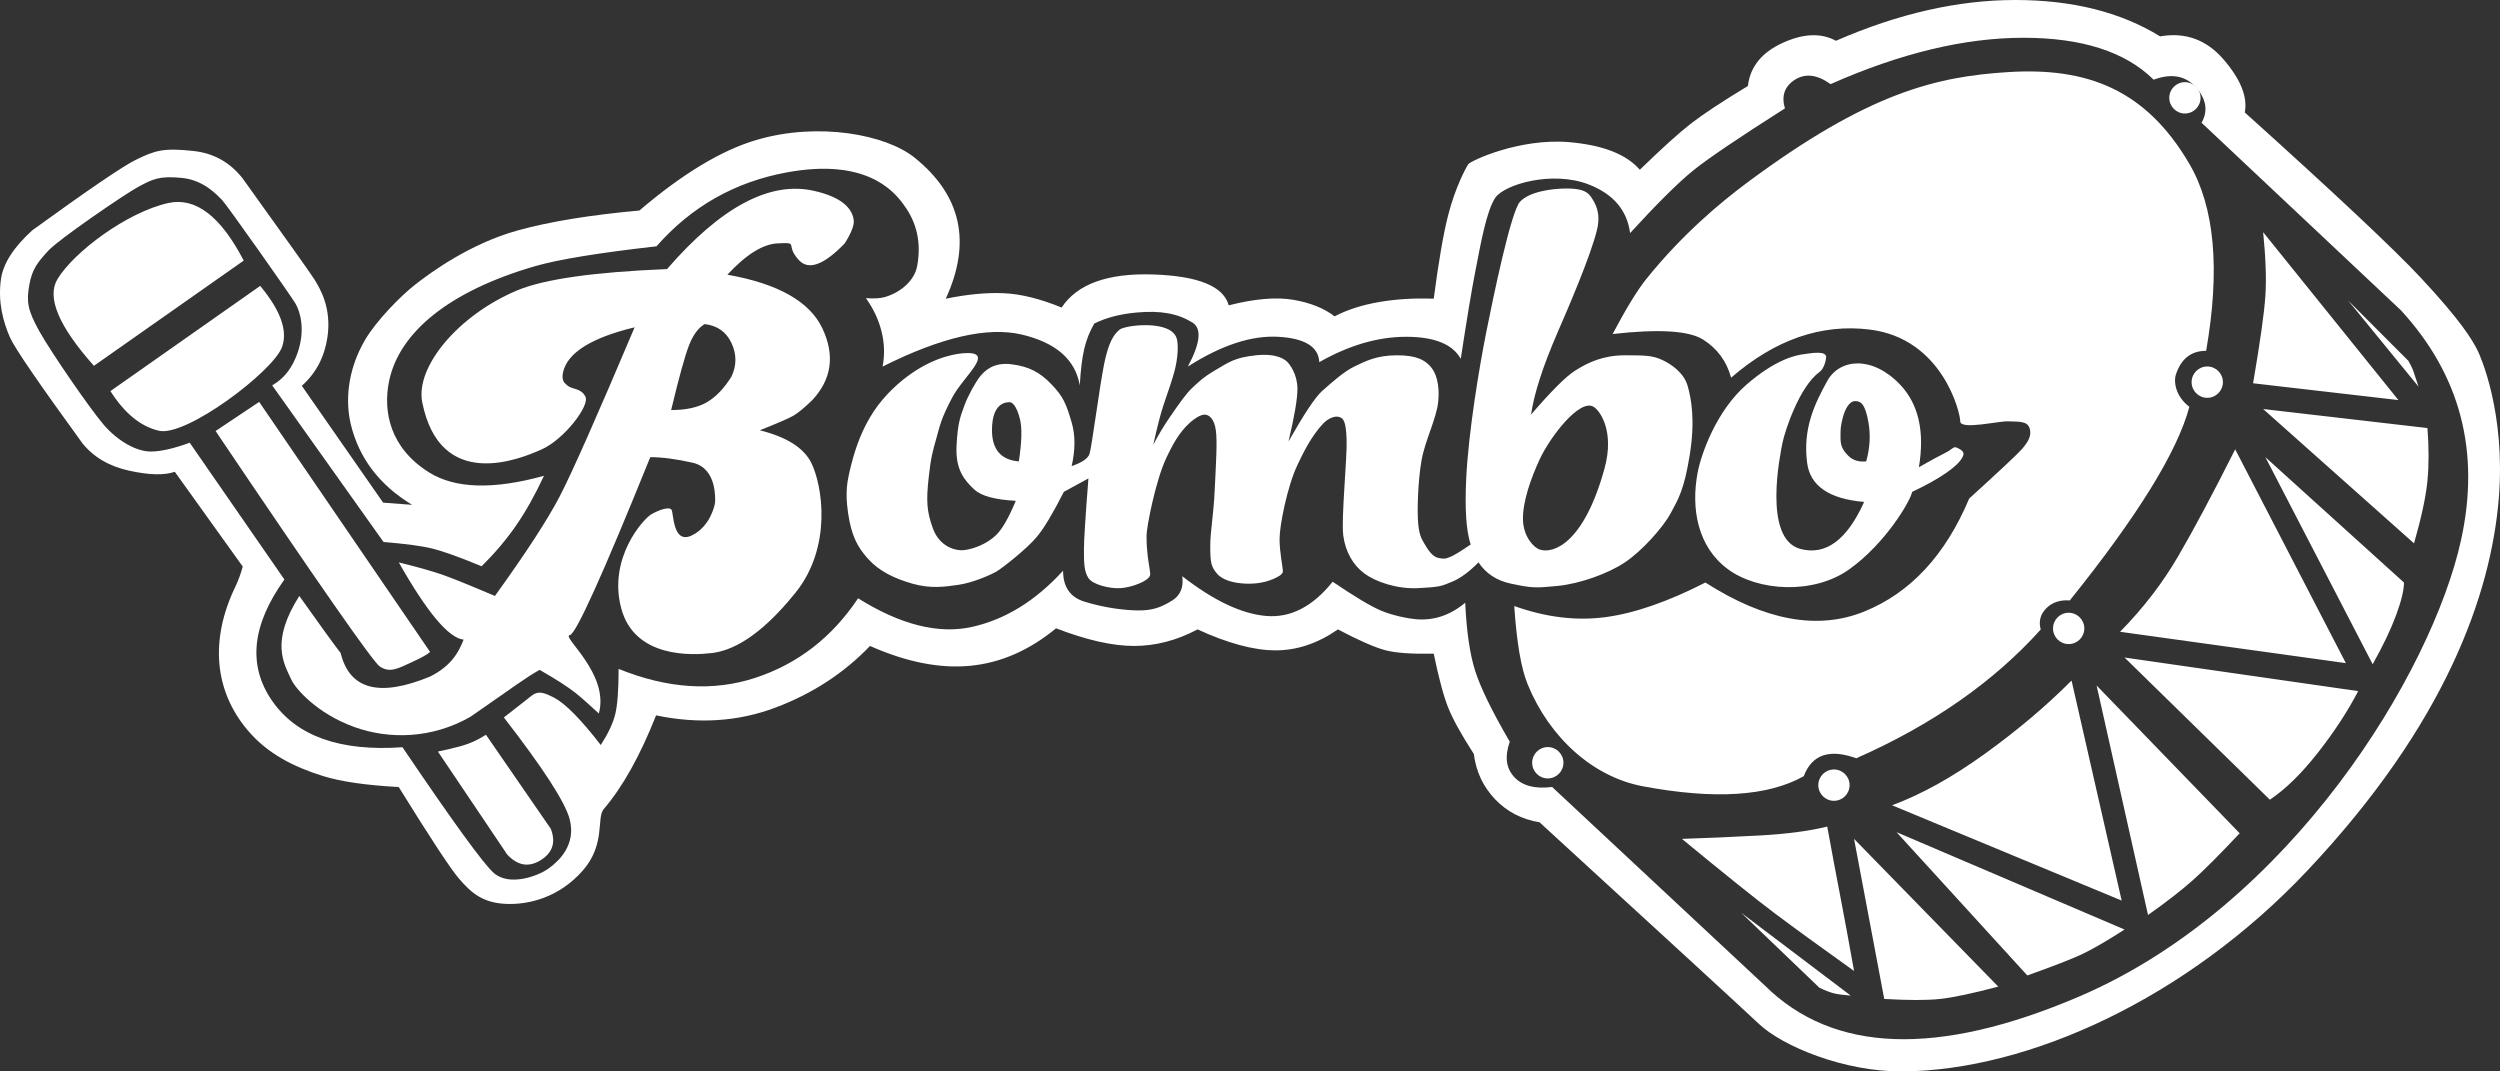 <?xml version="1.0" encoding="UTF-8"?>
<svg width="140px" height="60px" viewBox="0 0 140 60" version="1.1" xmlns="http://www.w3.org/2000/svg" xmlns:xlink="http://www.w3.org/1999/xlink">
    <rect x="0" y="0" width="140" height="60" fill="#333333" stroke="none"/>
    <!-- Generator: Sketch 49.1 (51147) - http://www.bohemiancoding.com/sketch -->
    <title>bombo_outline2</title>
    <desc>Created with Sketch.</desc>
    <defs></defs>
    <g id="Page-1" stroke="none" stroke-width="1" fill="none" fill-rule="evenodd">
        <g id="LandingV2" transform="translate(-69, -57)" fill="#FFFFFF" fill-rule="nonzero">
            <g id="inner_toolbar" transform="translate(69, 57)">
                <g id="bombo_outline2">
                    <path d="M35.805,11.79 C38.217,9.732 40.401,8.416 42.356,7.839 C45.842,6.812 49.612,7.538 51.215,8.827 C53.836,10.934 54.418,13.568 52.962,16.728 C54.168,16.481 55.25,16.378 56.206,16.42 C57.163,16.461 58.244,16.728 59.451,17.222 C60.324,15.905 62.029,15.288 64.567,15.37 C67.104,15.453 68.518,16.029 68.809,17.099 C70.265,16.728 71.471,16.625 72.428,16.79 C73.384,16.955 74.154,17.263 74.736,17.716 C75.443,17.346 76.275,17.078 77.232,16.913 C78.188,16.749 79.207,16.687 80.289,16.728 C80.562,14.64 80.833,13.076 81.1,12.037 C81.5,10.478 82.098,9.383 82.223,9.197 C82.347,9.012 85.093,7.716 87.9,7.963 C89.772,8.128 91.082,8.642 91.831,9.506 C93.077,8.295 94.033,7.431 94.701,6.914 C95.368,6.396 96.428,5.697 97.882,4.815 C98.007,3.745 98.652,2.942 99.817,2.407 C100.981,1.872 101.979,1.831 102.811,2.284 C106.305,0.761 109.653,0 112.856,0 C116.059,0 118.762,0.679 120.966,2.037 C122.381,1.79 123.566,2.222 124.523,3.333 C125.479,4.444 125.874,5.432 125.708,6.296 C130.782,10.864 134.068,13.951 135.566,15.555 C137.812,17.963 138.436,19.012 138.747,19.63 C138.895,19.922 140.323,23.125 139.933,27.901 C139.5,33.203 137.013,40.484 129.202,48.765 C122.453,55.919 113.613,59.941 106.555,60 C103.26,60.027 99.817,58.58 98.506,57.345 C97.633,56.522 93.536,52.757 86.216,46.049 C85.217,45.884 84.386,45.452 83.72,44.753 C83.055,44.053 82.659,43.21 82.535,42.222 C81.836,41.14 81.358,40.276 81.1,39.629 C80.841,38.983 80.571,37.975 80.289,36.605 C79.086,36.63 78.192,36.568 77.606,36.42 C77.02,36.271 76.125,35.88 74.923,35.247 C73.8,36.029 72.636,36.42 71.429,36.42 C70.223,36.42 68.767,36.029 67.062,35.247 C65.898,35.864 64.712,36.173 63.506,36.173 C62.3,36.173 60.844,35.843 59.139,35.185 C57.641,36.42 56.04,37.119 54.335,37.284 C52.629,37.448 50.758,37.078 48.72,36.173 C47.264,37.695 45.496,38.847 43.417,39.629 C41.337,40.411 39.112,40.555 36.741,40.061 C35.84,42.333 34.862,44.082 33.809,45.308 C33.39,45.796 33.933,47.284 32.623,48.765 C31.313,50.247 29.628,50.679 28.318,50.617 C27.008,50.555 26.383,49.989 25.698,49.197 C25.242,48.669 24.119,46.962 22.329,44.074 C20.5,43.975 19.086,43.769 18.086,43.457 C16.477,42.953 14.985,42.228 13.844,40.864 C12.005,38.667 11.755,35.843 13.158,32.901 C13.344,32.511 13.489,32.12 13.594,31.728 L9.789,26.42 C9.206,26.625 8.354,26.605 7.231,26.358 C6.108,26.111 5.234,25.597 4.61,24.815 C2.156,21.44 0.805,19.465 0.555,18.889 C0.181,18.025 -0.131,16.913 0.056,15.617 C0.181,14.753 0.763,13.848 1.803,12.901 C4.947,10.623 6.881,9.306 7.605,8.951 C8.691,8.417 9.165,8.272 10.849,8.457 C11.972,8.58 12.887,9.095 13.594,10 C16.048,13.416 17.379,15.288 17.587,15.617 C17.899,16.111 18.586,17.222 18.336,18.889 C18.17,20 17.691,20.905 16.901,21.605 L21.455,28.148 L23.078,28.271 C21.248,27.16 20.104,25.658 19.646,23.765 C19.355,22.561 19.401,20.8 20.457,19.012 C21.061,17.991 22.391,16.605 23.265,15.926 C24.138,15.247 26.322,13.642 29.005,12.901 C30.793,12.407 33.06,12.037 35.805,11.79 Z M91.285,13.052 C91.118,11.775 90.349,10.869 88.977,10.333 C86.918,9.53 84.235,10.333 83.736,11.075 C83.237,11.816 82.917,13.667 82.614,15.215 C82.411,16.246 82.141,17.873 81.803,20.096 C81.345,19.272 80.326,18.86 78.746,18.86 C77.165,18.86 75.544,19.334 73.88,20.281 C73.838,19.416 73.069,18.942 71.572,18.86 C70.075,18.778 68.39,19.334 66.519,20.528 C67.226,19.21 67.309,18.386 66.768,18.057 C65.957,17.562 65.022,17.377 63.649,17.501 C62.734,17.583 61.944,17.789 61.279,18.119 C61.023,18.559 60.836,19.033 60.717,19.54 C60.599,20.046 60.515,20.726 60.468,21.579 C60.218,20.137 59.137,19.19 57.224,18.736 C55.311,18.283 52.712,18.881 49.426,20.528 C49.551,19.869 49.53,19.21 49.364,18.551 C49.197,17.892 48.906,17.274 48.49,16.697 C48.954,16.728 49.308,16.707 49.551,16.636 C50.464,16.367 51.211,15.7 51.36,14.906 C51.672,13.237 51.111,12.125 50.549,11.384 C49.988,10.642 48.428,8.85 44.061,9.654 C41.15,10.189 38.717,11.569 36.763,13.793 C33.525,14.159 31.259,14.53 29.963,14.906 C25.123,16.309 22.355,18.628 21.791,21.332 C21.43,23.061 21.853,25.101 24.037,26.46 C25.492,27.366 27.634,27.428 30.462,26.645 C29.963,27.716 29.443,28.643 28.902,29.426 C28.362,30.208 27.717,30.971 26.969,31.712 C25.741,31.202 24.826,30.873 24.224,30.723 C23.621,30.574 22.707,30.451 21.479,30.353 L15.241,21.579 C15.906,21.208 16.384,20.59 16.676,19.725 C17.112,18.428 16.8,17.439 16.551,17.006 C16.301,16.574 12.683,11.445 12.434,11.198 C12.184,10.951 11.435,10.086 10.188,9.963 C8.94,9.839 8.555,10.025 7.755,10.457 C6.955,10.889 3.263,13.423 2.702,14.041 C2.14,14.658 1.801,15.041 1.641,15.956 C1.482,16.871 1.528,17.344 2.203,18.551 C2.878,19.758 5.072,22.938 5.821,23.803 C6.57,24.668 7.611,25.286 8.441,25.286 C8.995,25.286 9.723,25.121 10.624,24.792 L15.927,32.453 C14.097,35.007 13.868,37.273 15.241,39.25 C16.613,41.227 19.046,42.092 22.539,41.845 C25.375,46.038 27.08,48.386 27.655,48.889 C28.517,49.644 30.105,49.075 30.712,48.642 C31.318,48.209 32.281,47.292 31.897,45.861 C31.641,44.908 30.414,43.013 28.216,40.177 C28.632,39.847 29.027,39.539 29.402,39.25 C29.963,38.818 30.069,38.564 31.023,39.065 C31.66,39.399 32.533,40.284 33.644,41.722 C34.06,41.075 34.33,40.498 34.454,39.992 C34.579,39.485 34.641,38.641 34.642,37.458 C37.386,38.57 39.944,38.735 42.315,37.953 C44.685,37.17 46.598,35.687 48.054,33.504 C50.424,34.987 52.545,35.522 54.417,35.11 C56.288,34.698 57.993,33.648 59.532,31.959 C59.532,32.865 59.927,33.442 60.717,33.689 C61.903,34.06 63.088,34.184 63.774,34.184 C64.46,34.184 64.959,34.06 65.646,33.627 C66.103,33.339 66.29,32.886 66.207,32.268 C67.954,33.627 69.513,34.369 70.886,34.492 C72.258,34.616 73.506,33.978 74.629,32.577 C75.866,33.414 76.76,33.949 77.311,34.184 C77.987,34.471 78.858,34.641 79.307,34.678 C80.305,34.76 81.22,34.451 82.052,33.751 C82.125,35.363 82.312,36.64 82.614,37.582 C82.915,38.523 83.56,39.842 84.547,41.536 C84.256,42.36 84.339,43.019 84.797,43.514 C85.254,44.008 85.961,44.193 86.918,44.07 L98.833,55.192 C102.659,58.981 108.523,59.187 116.425,55.809 C128.277,50.743 136.2,37.644 137.822,30.229 C138.903,25.286 137.78,21.002 134.453,17.377 L123.287,6.873 C123.661,6.214 123.557,5.555 122.975,4.896 C122.393,4.237 121.602,4.093 120.604,4.463 C119.024,2.898 116.591,2.115 113.306,2.115 C110.02,2.115 106.423,2.98 102.513,4.711 C101.765,4.175 101.099,4.093 100.517,4.463 C99.935,4.834 99.748,5.37 99.956,6.07 C97.374,7.711 95.669,8.864 94.84,9.53 C94.012,10.196 92.827,11.37 91.285,13.052 Z" id="bottom"></path>
                    <path d="M27.715,33.374 C29.457,30.959 30.667,29.099 31.345,27.795 C32.024,26.49 33.422,23.335 35.539,18.329 C33.119,18.914 31.784,19.75 31.533,20.837 C31.414,21.354 31.656,21.48 31.779,21.589 C32.043,21.823 32.535,21.714 32.785,22.216 C33.035,22.717 31.596,24.598 30.344,25.162 C29.092,25.726 24.648,27.544 23.646,22.529 C23.25,20.543 25.668,17.642 28.967,16.26 C30.47,15.631 33.266,15.234 37.354,15.069 C40.359,11.601 43.092,10.138 45.554,10.681 C47.079,11.018 47.707,11.622 47.807,12.311 C47.848,12.594 47.681,13.032 47.306,13.628 C46.138,14.84 45.283,15.153 44.74,14.568 C43.926,13.69 44.803,13.565 43.551,13.628 C42.716,13.669 41.777,14.255 40.734,15.383 C43.572,15.884 45.345,16.887 46.055,18.392 C46.764,19.896 46.576,21.234 45.491,22.404 C45.035,22.843 44.68,23.136 44.427,23.281 C44.174,23.427 43.548,23.699 42.549,24.096 C44.052,24.472 45.011,25.078 45.429,25.914 C46.055,27.168 46.618,30.616 44.552,33.186 C42.487,35.756 40.922,36.446 39.858,36.571 C38.794,36.696 35.539,36.884 34.788,34.063 C34.037,31.243 36.04,29.049 36.478,28.798 C36.916,28.547 37.479,28.359 37.605,28.547 C37.73,28.735 37.667,30.49 38.731,29.989 C39.795,29.487 40.046,28.234 40.046,28.108 C40.046,27.983 40.171,26.228 38.794,25.914 C37.876,25.705 37.083,25.601 36.415,25.601 C33.745,32.204 32.243,35.526 31.909,35.568 C31.408,35.631 34.145,37.721 33.536,39.956 C32.409,38.953 32.284,38.702 30.219,37.511 C29.342,38.013 28.967,38.326 26.338,40.144 C24.17,41.381 21.769,41.414 19.828,40.708 C17.736,39.947 16.55,38.563 16.323,38.075 C15.885,37.135 15.134,35.944 16.761,33.374 C17.888,34.962 18.66,36.028 19.077,36.571 C19.578,38.619 21.247,39.057 24.085,37.887 C25.336,37.26 25.712,36.446 25.962,35.819 C25.128,35.735 23.918,34.293 22.332,31.493 C23.41,31.761 24.224,31.991 24.773,32.183 C25.322,32.375 26.303,32.772 27.715,33.374 Z M54.192,19.771 C55.653,19.771 53.941,21.087 53.315,22.278 C52.689,23.469 52.638,23.832 52.439,24.535 C52.24,25.238 52.126,25.601 52.001,26.792 C51.876,27.983 51.876,28.61 52.251,29.613 C52.627,30.616 53.503,30.866 54.004,30.804 C54.505,30.741 55.226,30.485 55.756,29.989 C56.11,29.658 56.485,29.01 56.883,28.046 C55.723,27.983 54.951,27.774 54.567,27.419 C53.991,26.885 53.503,26.29 53.566,24.974 C53.628,23.657 53.801,23.278 54.004,22.717 C54.207,22.156 54.63,21.401 54.88,21.087 C55.131,20.774 55.631,20.272 56.633,20.398 C57.634,20.523 58.235,20.848 58.886,21.526 C59.537,22.204 59.7,22.592 60.013,23.657 C60.221,24.368 60.221,25.183 60.013,26.102 C60.598,25.902 60.932,25.672 61.014,25.413 C61.138,25.024 61.578,21.652 61.828,20.398 C62.078,19.144 62.391,18.705 62.704,18.455 C63.017,18.204 65.583,17.89 65.896,18.956 C65.977,19.231 65.986,19.81 65.834,20.523 C65.702,21.141 65.436,21.845 65.145,22.717 C64.989,23.188 64.801,23.919 64.582,24.911 C64.854,24.383 65.167,23.86 65.521,23.344 C66.051,22.57 66.454,22.005 66.773,21.714 C67.092,21.423 67.336,21.15 68.087,20.711 C68.838,20.272 69.151,20.022 70.34,19.896 C71.53,19.771 71.968,20.147 72.093,20.272 C72.218,20.398 72.645,20.934 72.656,21.749 C72.664,22.292 72.497,23.284 72.156,24.723 C73.032,23.177 73.658,22.237 74.033,21.902 C74.597,21.401 75.27,20.8 75.849,20.523 C76.427,20.246 77.073,19.896 78.227,19.896 C79.381,19.896 79.803,20.188 80.105,20.523 C80.407,20.858 80.635,21.497 80.543,22.466 C80.451,23.436 79.805,24.648 79.604,25.789 C79.404,26.93 79.354,28.61 79.416,29.299 C79.479,29.989 79.606,30.169 79.792,30.49 C79.978,30.811 80.23,31.18 80.543,31.243 C80.856,31.305 80.922,31.308 81.232,31.18 C81.438,31.094 81.813,30.865 82.358,30.49 C82.108,29.738 82.024,28.505 82.108,26.792 C82.233,24.222 82.829,20.612 83.235,18.58 C83.64,16.548 84.612,11.872 85.112,11.308 C85.613,10.744 86.865,10.556 87.741,10.556 C88.617,10.556 88.918,10.745 89.118,11.058 C89.318,11.37 89.67,11.891 89.431,12.875 C89.072,14.36 87.745,17.418 87.24,18.58 C86.406,20.502 85.905,22.049 85.738,23.219 C86.855,21.92 87.668,21.105 88.179,20.774 C88.946,20.278 89.807,19.896 90.996,19.896 C92.185,19.896 92.544,19.915 93.062,20.147 C93.58,20.379 94.291,20.872 94.501,21.589 C94.712,22.306 94.939,23.532 94.626,25.475 C94.313,27.419 94,27.92 93.562,28.735 C93.124,29.55 91.935,30.866 90.996,31.493 C90.057,32.12 88.492,32.684 87.24,32.81 C85.989,32.935 85.801,32.935 84.612,32.684 C83.819,32.517 83.214,32.12 82.796,31.493 C82.283,32.013 81.804,32.368 81.357,32.559 C80.687,32.845 80.606,32.872 79.416,32.935 C78.227,32.998 77.033,32.577 76.412,32.12 C75.791,31.663 75.348,30.929 75.223,29.989 C75.098,29.049 75.449,25.641 75.41,24.598 C75.372,23.554 75.223,23.407 74.972,23.344 C74.722,23.281 74.353,23.448 74.096,23.72 C73.398,24.459 72.931,25.463 72.656,26.04 C72.093,27.222 71.655,29.425 71.655,30.177 C71.655,30.929 71.843,31.807 71.843,31.995 C71.843,32.183 71.496,32.341 71.279,32.434 C70.69,32.684 70.096,32.695 69.777,32.684 C69.123,32.663 68.463,32.496 68.15,32.12 C67.837,31.744 67.774,31.54 67.774,30.616 C67.774,29.691 67.948,29.018 68.025,27.419 C68.101,25.82 68.173,24.736 68.087,24.096 C68.001,23.457 67.712,23.219 67.461,23.219 C67.211,23.219 66.865,23.465 66.648,23.657 C66.014,24.22 65.646,24.95 65.333,25.601 C64.703,26.912 64.206,29.55 64.206,29.989 C64.206,30.428 64.232,30.811 64.269,31.117 C64.346,31.754 64.451,32.104 64.394,32.246 C64.269,32.559 63.374,32.891 62.767,32.935 C62.159,32.979 61.202,32.747 60.952,32.371 C60.701,31.995 60.701,31.488 60.701,30.741 C60.701,30.243 60.785,28.927 60.952,26.792 L59.575,27.544 C58.965,28.744 58.464,29.58 58.072,30.052 C57.485,30.759 56.132,31.807 55.819,31.995 C55.506,32.183 54.489,32.631 53.691,32.747 C52.893,32.864 52.116,32.975 51.093,32.684 C50.07,32.393 49.241,31.986 48.621,31.305 C48.001,30.625 47.672,29.968 47.494,28.735 C47.316,27.503 47.437,26.948 47.682,25.977 C47.927,25.006 48.308,23.971 48.934,23.031 C49.56,22.09 50.391,21.361 51.062,20.899 C52.429,19.957 53.628,19.771 54.192,19.771 Z M95.065,26.478 C95.259,25.44 96.113,22.999 97.819,21.526 C99.408,20.153 100.51,19.896 101.011,19.834 C101.388,19.786 102.301,19.606 102.263,20.022 C102.25,20.158 102.165,20.636 101.887,20.837 C100.76,21.652 99.947,24.159 99.822,24.786 C99.696,25.413 98.695,30.177 100.823,30.741 C102.242,31.117 103.431,30.24 104.391,28.108 C102.43,27.941 101.365,27.21 101.199,25.914 C100.948,23.971 101.637,22.592 102.325,21.338 C103.014,20.084 104.829,19.896 106.394,21.526 C107.437,22.613 107.792,24.159 107.458,26.165 C108.129,25.782 108.588,25.532 108.835,25.413 C109.45,25.116 109.356,24.953 109.649,25.099 C110.024,25.287 109.987,25.422 109.899,25.601 C109.652,26.104 108.652,26.804 107.082,27.544 C106.957,28.108 105.58,30.428 103.577,31.869 C101.574,33.311 98.445,33.123 96.755,31.869 C95.065,30.616 94.689,28.484 95.065,26.478 Z M84.799,33.938 C86.552,34.565 88.242,34.774 89.869,34.565 C91.497,34.356 93.375,33.708 95.503,32.622 C98.833,34.753 101.794,35.296 104.385,34.251 C106.976,33.207 108.939,31.096 110.274,27.92 C112.011,26.339 112.992,25.419 113.216,25.162 C113.553,24.776 113.802,24.397 113.654,23.971 C113.507,23.545 112.971,23.627 112.465,23.595 C111.96,23.563 109.774,24.096 109.774,23.595 C109.774,23.093 108.772,18.956 104.704,18.455 C101.991,18.12 99.404,19.019 96.942,21.15 C96.692,20.231 96.17,19.52 95.377,19.019 C94.585,18.517 92.895,18.413 90.307,18.705 C91.063,17.277 91.688,16.253 92.185,15.634 C94.237,13.076 96.443,11.266 97.819,10.243 C104.641,5.165 108.459,4.287 112.465,4.037 C116.901,3.759 120.172,5.02 122.605,9.177 C124.024,11.601 124.337,15.09 123.544,19.646 C122.71,19.646 122.146,20.084 121.854,20.962 C121.705,21.409 121.854,22.216 122.605,22.78 C121.938,25.287 119.705,28.902 115.908,33.625 C115.365,33.583 114.927,33.729 114.593,34.063 C114.26,34.398 114.155,34.795 114.28,35.254 C111.652,38.18 108.209,40.583 103.953,42.463 C102.45,41.92 101.47,42.254 101.011,43.466 C99.008,44.595 96.003,44.783 91.997,44.031 C89.23,43.511 86.784,41.339 85.55,38.326 C85.182,37.427 84.932,35.965 84.799,33.938 Z M118.724,35.38 C120.018,34.063 121.103,32.653 121.979,31.149 C122.856,29.644 123.92,27.649 125.171,25.162 L131.368,37.135 L118.724,35.38 Z M105.956,45.096 C107.591,44.492 109.323,43.531 111.151,42.213 C112.979,40.895 114.598,39.528 116.007,38.111 L118.813,50.432 L105.956,45.096 Z M94.188,46.977 C95.524,46.935 96.963,46.872 98.507,46.789 C100.051,46.705 101.324,46.538 102.325,46.287 C102.621,47.906 102.872,49.244 103.076,50.299 C103.281,51.355 103.531,52.713 103.827,54.374 C101.952,53.035 100.485,51.97 99.427,51.177 C98.368,50.384 96.622,48.984 94.188,46.977 Z M86.677,43.592 C86.193,43.592 85.801,43.199 85.801,42.714 C85.801,42.229 86.193,41.837 86.677,41.837 C87.161,41.837 87.553,42.229 87.553,42.714 C87.553,43.199 87.161,43.592 86.677,43.592 Z M102.701,44.845 C102.217,44.845 101.825,44.453 101.825,43.968 C101.825,43.483 102.217,43.09 102.701,43.09 C103.185,43.09 103.577,43.483 103.577,43.968 C103.577,44.453 103.185,44.845 102.701,44.845 Z M115.845,36.069 C115.361,36.069 114.969,35.676 114.969,35.192 C114.969,34.707 115.361,34.314 115.845,34.314 C116.329,34.314 116.722,34.707 116.722,35.192 C116.722,35.676 116.329,36.069 115.845,36.069 Z M123.607,22.278 C123.123,22.278 122.73,21.885 122.73,21.401 C122.73,20.916 123.123,20.523 123.607,20.523 C124.091,20.523 124.483,20.916 124.483,21.401 C124.483,21.885 124.091,22.278 123.607,22.278 Z M122.355,6.356 C121.871,6.356 121.479,5.963 121.479,5.478 C121.479,4.994 121.871,4.601 122.355,4.601 C122.839,4.601 123.231,4.994 123.231,5.478 C123.231,5.963 122.839,6.356 122.355,6.356 Z M126.173,21.463 C126.57,19.139 126.799,17.509 126.861,16.574 C126.924,15.639 126.882,14.448 126.736,13.001 L134.31,22.404 L126.173,21.463 Z M131.493,16.825 L134.873,20.21 C135.004,20.451 135.087,20.618 135.124,20.711 C135.16,20.804 135.264,21.118 135.437,21.652 L131.493,16.825 Z M126.736,22.905 L135.937,23.971 C136.021,25.057 136.021,26.04 135.937,26.917 C135.854,27.795 135.604,28.965 135.186,30.428 L126.736,22.905 Z M117.41,38.389 L125.422,46.663 C124.294,47.862 123.418,48.739 122.793,49.296 C122.168,49.853 121.334,50.501 120.289,51.24 L117.41,38.389 Z M103.827,46.977 L111.902,55.251 C110.46,55.632 109.376,55.862 108.647,55.941 C107.919,56.02 106.875,56.02 105.517,55.941 L103.827,46.977 Z M126.861,25.601 L134.623,32.622 C134.623,33.04 134.477,33.646 134.185,34.44 C133.893,35.234 133.455,36.153 132.87,37.198 L126.861,25.601 Z M118.975,36.822 L132.057,38.702 C131.472,39.831 130.721,40.98 129.803,42.15 C128.885,43.32 127.988,44.198 127.112,44.783 L118.975,36.822 Z M106.206,46.601 L118.975,52.054 C117.96,52.705 117.167,53.164 116.596,53.434 C116.026,53.703 115.004,54.1 113.529,54.625 L106.206,46.601 Z M97.506,51.114 L103.64,55.753 C103.222,55.721 102.909,55.68 102.701,55.628 C102.493,55.575 102.221,55.471 101.887,55.314 L97.506,51.114 Z M12.073,24.137 L14.514,22.507 L24.085,36.508 C23.959,36.634 23.626,36.822 23.083,37.072 C22.269,37.448 21.831,37.699 21.268,37.323 C20.892,37.072 17.828,32.677 12.073,24.137 Z M5.26,20.486 C3.28,18.263 2.601,16.641 3.223,15.621 C4.157,14.091 7.129,11.88 9.421,11.37 C10.949,11.03 12.358,12.105 13.648,14.593 L5.26,20.486 Z M6.183,21.902 L14.571,16.01 C15.722,17.394 16.127,18.54 15.788,19.447 C15.279,20.807 10.439,24.463 8.911,24.123 C7.893,23.896 6.983,23.156 6.183,21.902 Z M24.523,42.087 C24.94,42.004 25.378,41.899 25.837,41.774 C26.296,41.648 26.755,41.44 27.214,41.147 L30.845,46.413 C31.137,47.165 30.949,47.75 30.281,48.168 C29.614,48.586 28.988,48.481 28.404,47.854 L24.523,42.087 Z M37.584,22.963 C38.418,22.963 39.086,22.817 39.587,22.525 C40.088,22.233 40.547,21.754 40.964,21.087 C41.257,20.462 41.257,19.837 40.964,19.212 C40.672,18.587 40.171,18.232 39.462,18.149 C39.106,18.356 38.814,18.752 38.585,19.337 C38.357,19.922 38.023,21.13 37.584,22.963 Z M86.227,30.776 C86.979,31.027 88.703,30.444 89.859,26.213 C90.422,24.15 89.602,22.989 89.233,22.775 C88.456,22.325 86.821,24.442 86.227,25.713 C85.76,26.713 85.243,28.116 85.288,29.151 C85.328,30.058 85.877,30.66 86.227,30.776 Z M57.054,25.838 C57.221,24.755 57.242,23.963 57.116,23.463 C56.929,22.712 56.678,22.525 56.553,22.525 C56.428,22.525 55.551,22.462 55.551,24.088 C55.551,25.171 56.052,25.755 57.054,25.838 Z M103.882,22.462 C103.569,22.462 103.319,22.9 103.193,23.4 C103.068,23.9 103.068,24.025 103.068,24.463 C103.068,24.9 103.131,25.15 103.506,25.525 C103.757,25.776 104.091,25.88 104.508,25.838 C104.717,25.088 104.758,24.359 104.633,23.65 C104.445,22.587 104.195,22.462 103.882,22.462 Z" id="top"></path>
                </g>
            </g>
        </g>
    </g>
</svg>
